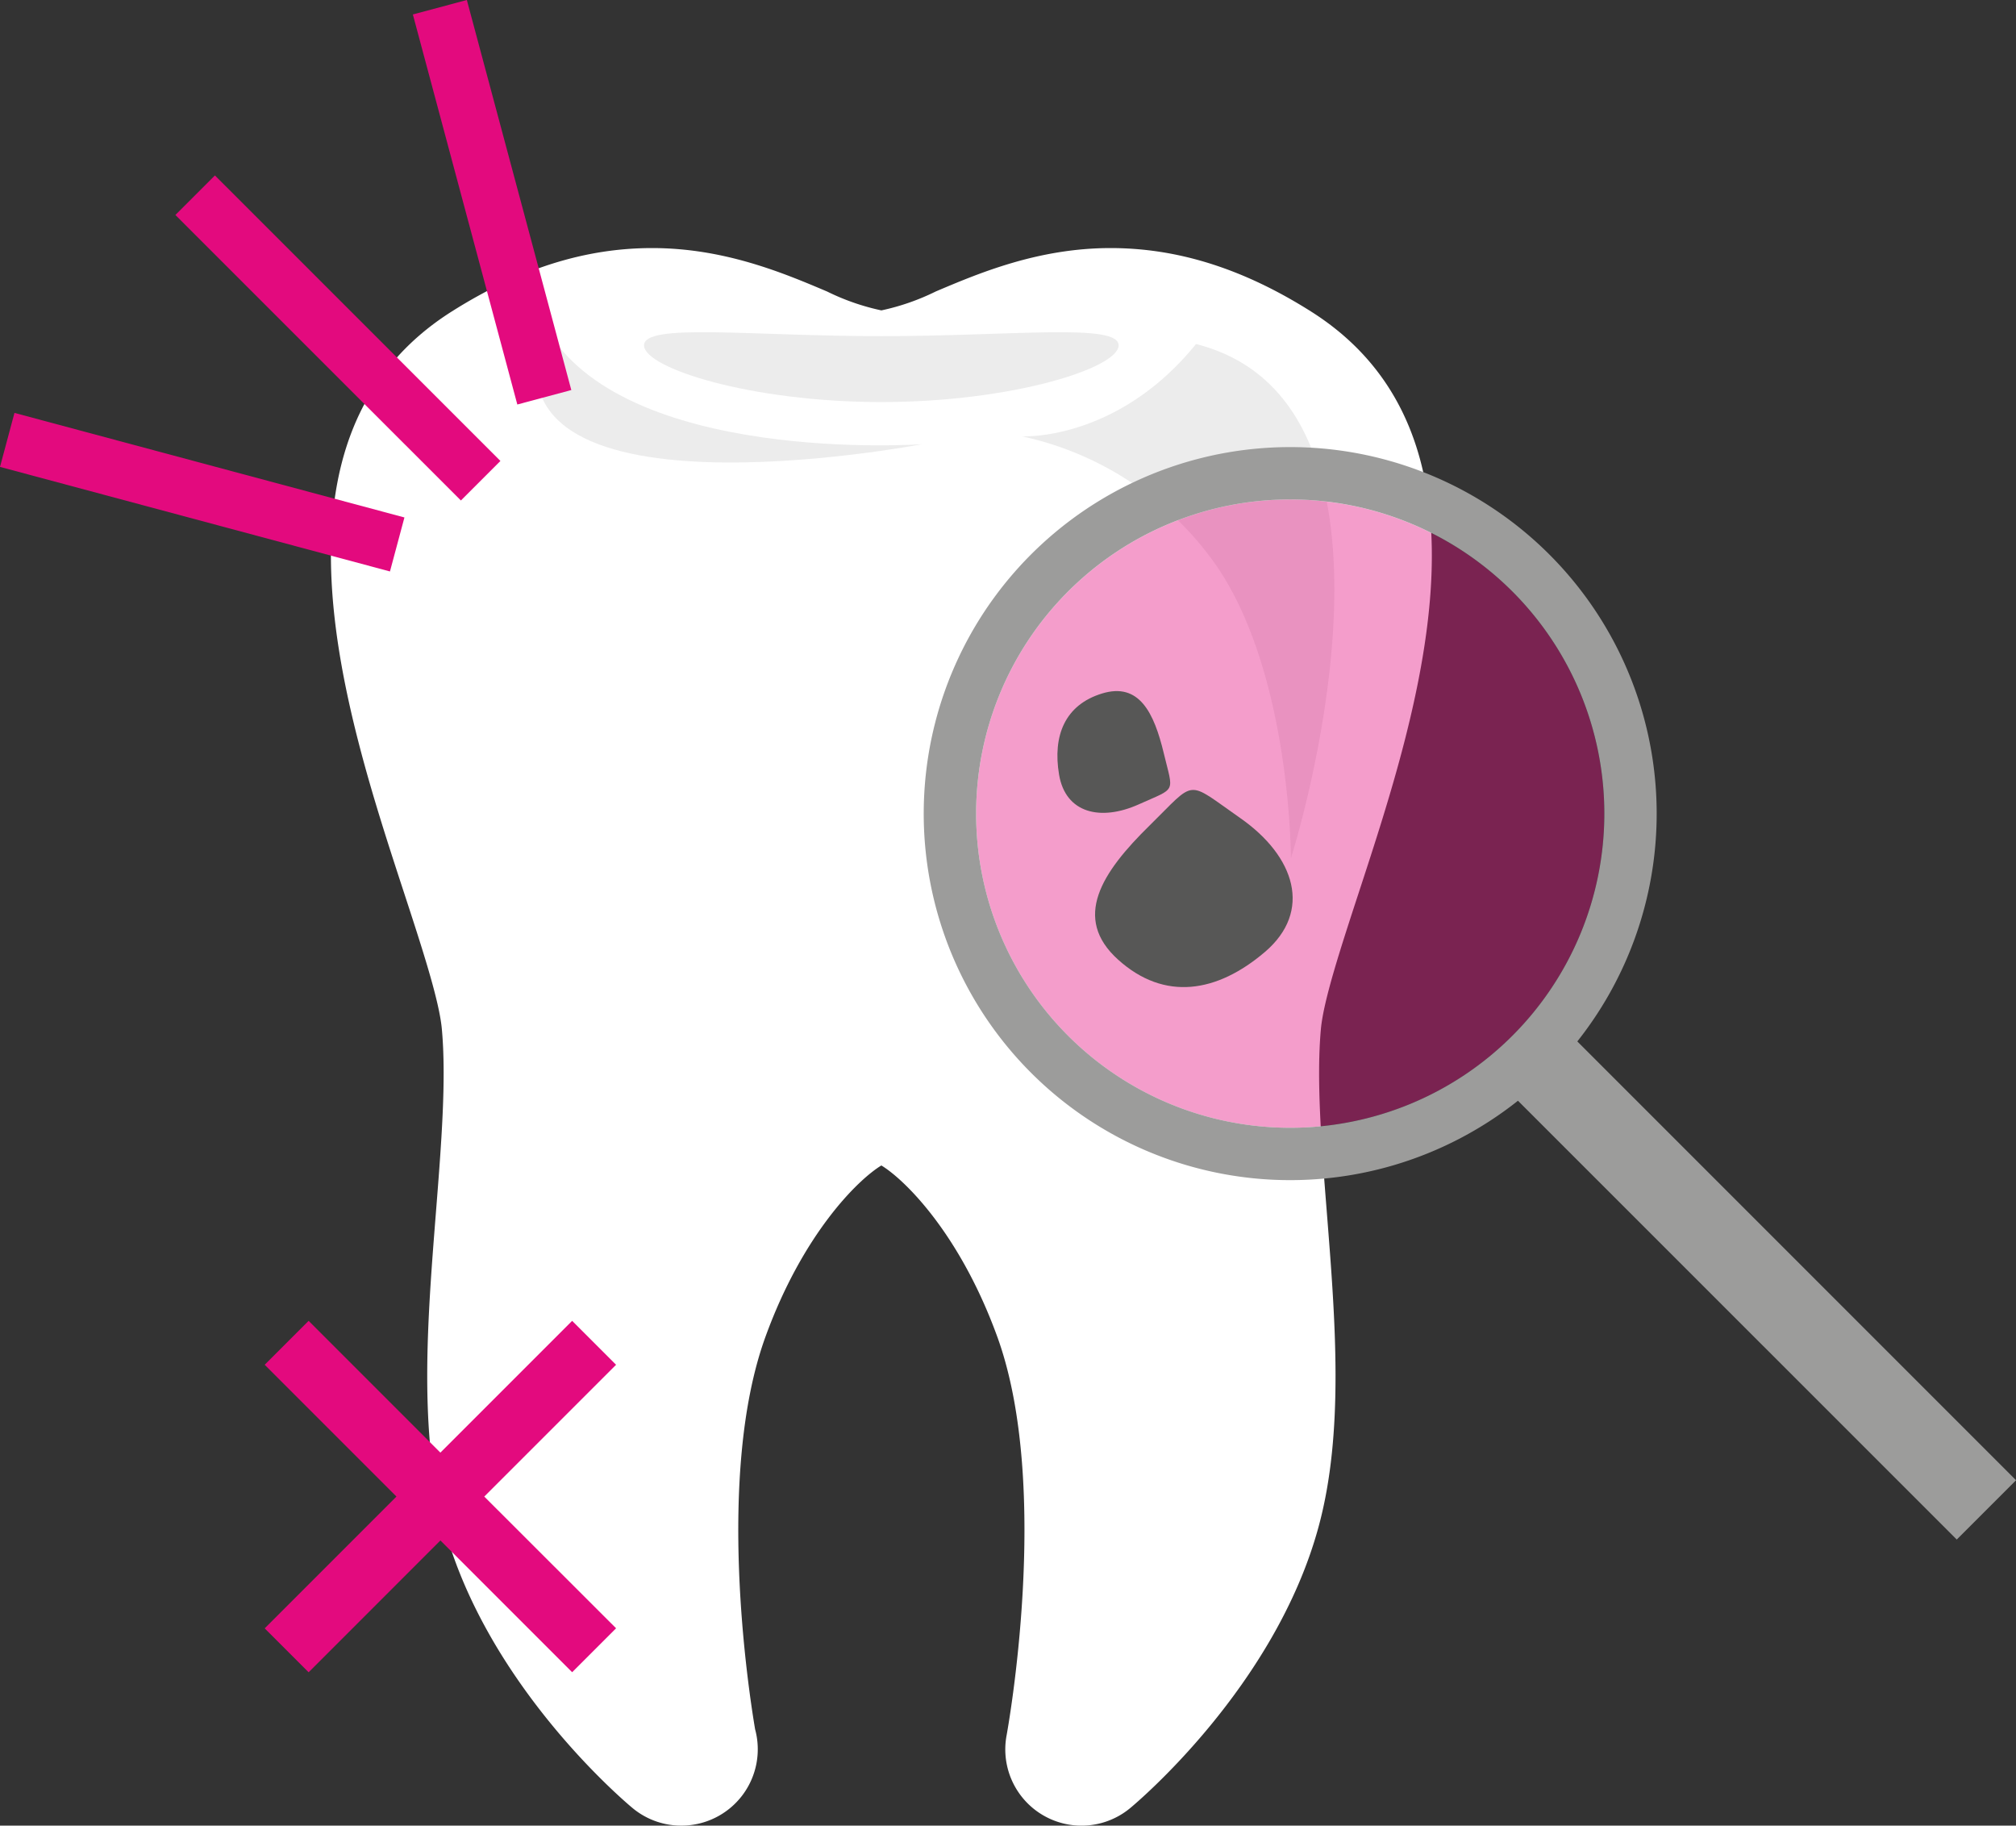 <svg xmlns="http://www.w3.org/2000/svg" width="165.671" height="150" viewBox="0 0 165.671 150"><rect x="0" y="0" width="165.671" height="150" fill="#333333" stroke="none"/><g transform="translate(-560.048 -338.548)"><g transform="translate(587.244 358.932)"><path d="M671.186,411.373c4.877-14.9,12.244-37.424-3.974-47.659-5.542-3.5-10.922-5.2-16.449-5.2-5.959,0-10.823,2.063-14.376,3.569a19.04,19.04,0,0,1-4.464,1.552,19.047,19.047,0,0,1-4.462-1.552c-3.554-1.506-8.418-3.569-14.376-3.569-5.526,0-10.908,1.7-16.45,5.2-16.217,10.234-8.85,32.756-3.975,47.659,1.508,4.61,2.931,8.962,3.144,11.315.377,4.138-.042,9.431-.485,15.035-.705,8.9-1.433,18.113.681,25.874,3.582,13.148,15,22.7,15.485,23.1a6.25,6.25,0,0,0,3.667,1.428c.115.005.233.007.35.007a6.271,6.271,0,0,0,6.045-7.912c-.536-3.153-3.266-20.919.85-32.252,3.07-8.457,7.588-12.9,9.525-14.077,1.937,1.178,6.456,5.62,9.527,14.077,4.507,12.412.8,32.538.766,32.739A6.264,6.264,0,0,0,652.36,486.7c.485-.4,11.905-9.951,15.485-23.1,2.116-7.764,1.388-16.976.682-25.882-.443-5.6-.862-10.892-.486-15.03C668.254,420.335,669.678,415.983,671.186,411.373Z" transform="translate(-586.689 -358.516)" fill="#fff"/><g transform="translate(25.738 6.913)"><path d="M650.893,366.367c0,1.855-8.728,4.658-19.5,4.658s-19.5-2.8-19.5-4.658,8.729-.757,19.5-.757S650.893,364.513,650.893,366.367Z" transform="translate(-611.901 -365.288)" fill="#ececec"/></g><g transform="translate(16.869 6.367)"><path d="M603.927,364.753c-6.281,16.9,30.978,9.748,30.978,9.748S610.208,376.236,603.927,364.753Z" transform="translate(-603.213 -364.753)" fill="#ececec"/></g><g transform="translate(56.79 7.884)"><path d="M642.319,373.822s7.8.433,14.3-7.583c19.712,4.983,7.8,42.241,7.8,42.241s0-15.38-6.282-24.261A26.243,26.243,0,0,0,642.319,373.822Z" transform="translate(-642.319 -366.239)" fill="#ececec"/></g></g><g transform="translate(635.961 375.286)"><path d="M682.691,386.31a25.813,25.813,0,1,1-36.506,0A25.815,25.815,0,0,1,682.691,386.31Z" transform="translate(-634.323 -374.448)" fill="#e30a7e" opacity="0.4"/><circle cx="25.813" cy="25.813" r="25.813" transform="translate(4.302 4.302)" fill="none"/><path d="M685.82,383.356a30.115,30.115,0,1,0-2.579,44.883L719.3,464.293l4.873-4.872-36.054-36.055A30.115,30.115,0,0,0,685.82,383.356ZM682.779,422.9a25.813,25.813,0,1,1,0-36.506A25.815,25.815,0,0,1,682.779,422.9Z" transform="translate(-634.411 -374.536)" fill="#9c9c9b"/></g><g transform="translate(560.048 338.548)"><rect width="4.594" height="33.177" transform="translate(14.414 17.664) rotate(-45.004)" fill="#e30a7e"/><rect width="4.593" height="33.178" transform="translate(0 38.362) rotate(-74.993)" fill="#e30a7e"/><rect width="4.593" height="33.178" transform="translate(33.928 1.188) rotate(-14.996)" fill="#e30a7e"/></g><path d="M660.123,404.432c-4.516-3.146-3.553-3.2-7.46.634s-6.369,7.587-2.562,11.012,8.12,2.715,12.052-.634S664.639,407.578,660.123,404.432Z" transform="translate(1.838 1.326)" fill="#575756"/><path d="M651.855,403.477c3.135-1.409,2.853-.876,2.055-4.2s-2.018-5.847-5.076-4.908-4.062,3.477-3.53,6.659S648.718,404.886,651.855,403.477Z" transform="translate(1.775 1.16)" fill="#575756"/><path d="M610.232,448.467l-3.61-3.61-10.828,10.828-10.828-10.828-3.61,3.61,10.828,10.828-10.828,10.828,3.61,3.61L595.795,462.9l10.828,10.828,3.61-3.61L599.4,459.295Z" transform="translate(0.444 2.217)" fill="#e30a7e"/></g></svg>
